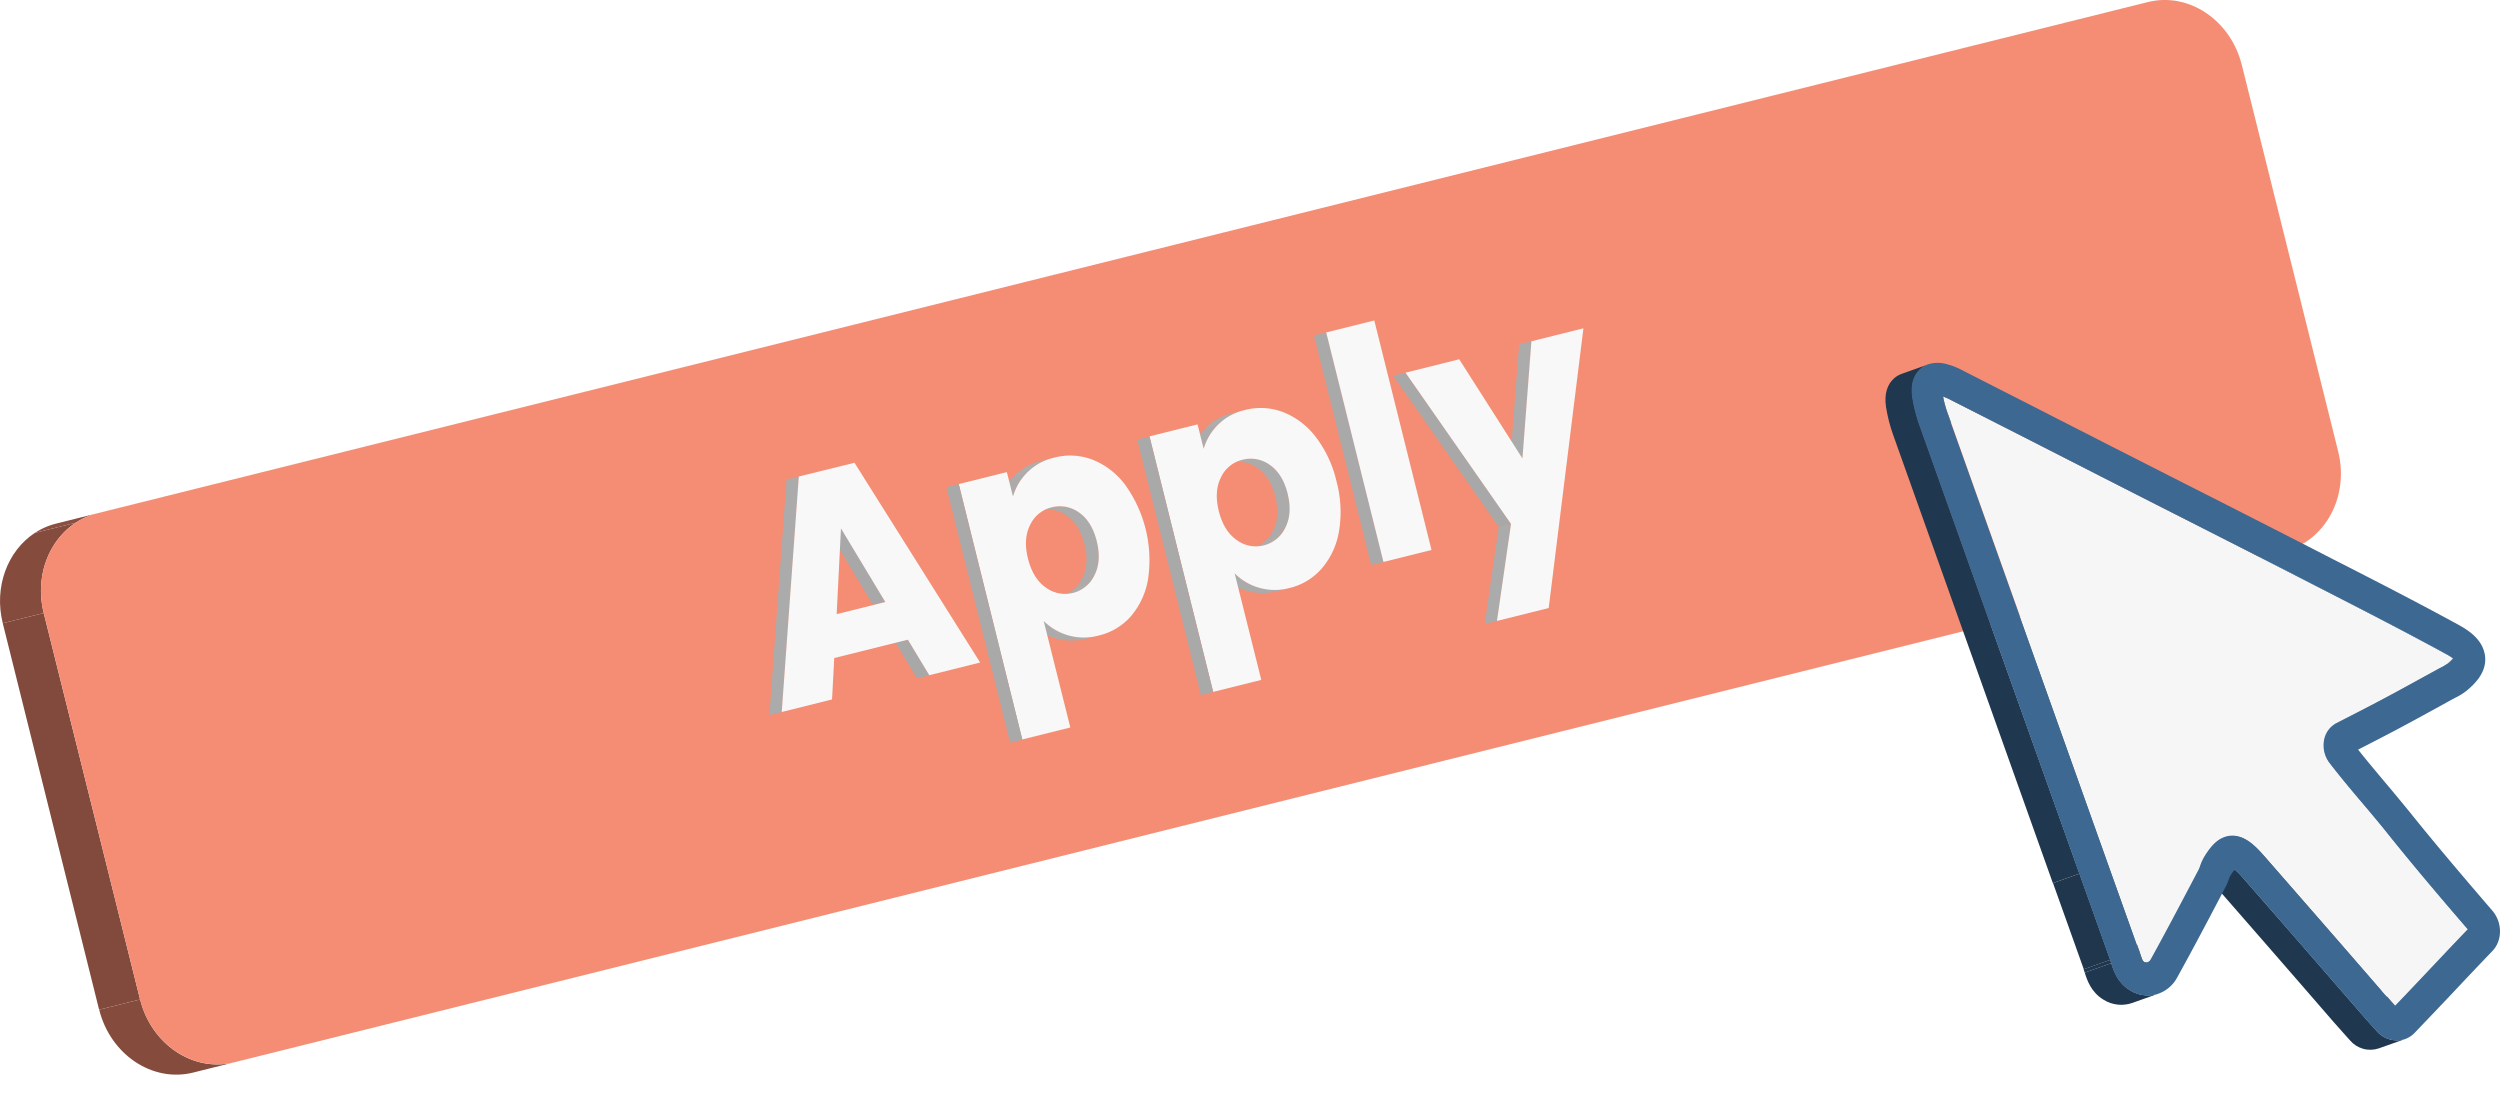 <svg xmlns="http://www.w3.org/2000/svg" xmlns:xlink="http://www.w3.org/1999/xlink" viewBox="0 0 750.92 331.85"><defs><style>.cls-1{fill:none;}.cls-2{isolation:isolate;}.cls-3{fill:#864d3f;}.cls-4{clip-path:url(#clip-path);}.cls-5{fill:#854c3e;}.cls-6{fill:#814a3d;}.cls-7{clip-path:url(#clip-path-2);}.cls-8{fill:#8a4f41;}.cls-9{fill:#f48d73;}.cls-10,.cls-24{mix-blend-mode:multiply;}.cls-10{opacity:0.15;}.cls-11{fill:#adadad;}.cls-12{fill:#ababab;}.cls-13{fill:#a8a8a8;}.cls-14{fill:#f8f8f8;}.cls-15{fill:#a9a9a9;}.cls-16{clip-path:url(#clip-path-3);}.cls-17{clip-path:url(#clip-path-4);}.cls-18{clip-path:url(#clip-path-5);}.cls-19{clip-path:url(#clip-path-6);}.cls-20{clip-path:url(#clip-path-7);}.cls-21{clip-path:url(#clip-path-8);}.cls-22{clip-path:url(#clip-path-9);}.cls-23{clip-path:url(#clip-path-10);}.cls-24{opacity:0.3;}.cls-25{clip-path:url(#clip-path-11);}.cls-26{fill:#20384f;}.cls-27{clip-path:url(#clip-path-12);}.cls-28{clip-path:url(#clip-path-13);}.cls-29{fill:#1f364c;}.cls-30{clip-path:url(#clip-path-14);}.cls-31{clip-path:url(#clip-path-15);}.cls-32{clip-path:url(#clip-path-16);}.cls-33{clip-path:url(#clip-path-17);}.cls-34{fill:#858585;}.cls-35{clip-path:url(#clip-path-18);}.cls-36{clip-path:url(#clip-path-19);}.cls-37{clip-path:url(#clip-path-20);}.cls-38{clip-path:url(#clip-path-21);}.cls-39{clip-path:url(#clip-path-22);}.cls-40{fill:gray;}.cls-41{clip-path:url(#clip-path-23);}.cls-42{fill:#f6f6f6;}.cls-43{clip-path:url(#clip-path-24);}.cls-44{fill:#1f364d;}.cls-45{clip-path:url(#clip-path-25);}.cls-46{clip-path:url(#clip-path-26);}.cls-47{clip-path:url(#clip-path-27);}.cls-48{fill:#3c6892;}</style><clipPath id="clip-path"><path class="cls-1" d="M70.28,319.1,58,322.17c-12.22,3.05-24.85-5.42-28.21-18.9l12.3-3.07C45.43,313.69,58.06,322.15,70.28,319.1Z"/></clipPath><clipPath id="clip-path-2"><path class="cls-1" d="M13.13,184.14.83,187.2c-3.36-13.48,3.81-26.88,16-29.93l12.3-3.07C16.94,157.25,9.77,170.65,13.13,184.14Z"/></clipPath><clipPath id="clip-path-3"><path class="cls-1" d="M379.6,163.81l-3.69.92a9.74,9.74,0,0,0,6.48-5.33l3.69-.92A9.74,9.74,0,0,1,379.6,163.81Z"/></clipPath><clipPath id="clip-path-4"><path class="cls-1" d="M386.08,158.48l-3.69.92q2.16-4.26.68-10.21c-1-4-2.78-6.84-5.34-8.62A9.76,9.76,0,0,0,369.5,139l3.69-.92a9.76,9.76,0,0,1,8.23,1.55c2.57,1.78,4.35,4.64,5.34,8.62S387.52,155.64,386.08,158.48Z"/></clipPath><clipPath id="clip-path-5"><path class="cls-1" d="M387.37,176.61l-3.69.92a17.06,17.06,0,0,1-16.52-4.39l3.69-.92a17.06,17.06,0,0,0,16.52,4.39Z"/></clipPath><clipPath id="clip-path-6"><path class="cls-1" d="M361.53,134.86l-3.69.92a16.75,16.75,0,0,1,12.51-11.72l3.69-.92a16.75,16.75,0,0,0-12.51,11.72Z"/></clipPath><clipPath id="clip-path-7"><path class="cls-1" d="M322.28,178.1l-3.69.92a9.7,9.7,0,0,0,6.47-5.33l3.69-.92A9.7,9.7,0,0,1,322.28,178.1Z"/></clipPath><clipPath id="clip-path-8"><path class="cls-1" d="M328.75,172.77l-3.69.92q2.18-4.24.68-10.21t-5.32-8.62a9.79,9.79,0,0,0-8.24-1.55l3.69-.92a9.79,9.79,0,0,1,8.24,1.55q3.84,2.67,5.32,8.62T328.75,172.77Z"/></clipPath><clipPath id="clip-path-9"><path class="cls-1" d="M330,190.9l-3.69.92a17.06,17.06,0,0,1-9.2-.08,16.85,16.85,0,0,1-7.31-4.31l3.69-.92A17.07,17.07,0,0,0,330,190.9Z"/></clipPath><clipPath id="clip-path-10"><path class="cls-1" d="M304.22,149.15l-3.69.92a16.87,16.87,0,0,1,4.36-7.32,17.12,17.12,0,0,1,8.13-4.4l3.69-.92a16.73,16.73,0,0,0-12.49,11.72Z"/></clipPath><clipPath id="clip-path-11"><path class="cls-1" d="M735,199.49l-8,2.84a14.65,14.65,0,0,0,1.82-1.72l8-2.84A14.65,14.65,0,0,1,735,199.49Z"/></clipPath><clipPath id="clip-path-12"><path class="cls-1" d="M732.09,201.15l-8,2.84c.33-.19.68-.36,1-.54a11,11,0,0,0,1.91-1.12l8-2.84a11.22,11.22,0,0,1-1.9,1.12C732.77,200.79,732.42,201,732.09,201.15Z"/></clipPath><clipPath id="clip-path-13"><path class="cls-1" d="M736.83,197.77l-8,2.84a17.23,17.23,0,0,0-2-1.26c-12.34-6.75-25.08-13.28-37.4-19.58l8-2.85c12.32,6.31,25.06,12.84,37.4,19.59A16,16,0,0,1,736.83,197.77Z"/></clipPath><clipPath id="clip-path-14"><path class="cls-1" d="M703.08,216.61l-8,2.84c4-2,8.16-4.17,12.19-6.31,4.25-2.24,8.54-4.6,12.69-6.89l8-2.84c-4.15,2.29-8.44,4.65-12.69,6.89C711.24,212.44,707.09,214.56,703.08,216.61Z"/></clipPath><clipPath id="clip-path-15"><path class="cls-1" d="M741.33,279.11l-8,2.84c-9.68-11.2-17.84-20.94-24.26-29-2.19-2.73-4.6-5.59-7.14-8.61-3.42-4-7-8.25-10.09-12.32a8.66,8.66,0,0,1-1.7-6.71,7.18,7.18,0,0,1,3.75-5.29l8-2.84a7.18,7.18,0,0,0-3.75,5.29,8.66,8.66,0,0,0,1.7,6.71c3.14,4.07,6.67,8.27,10.09,12.32,2.55,3,5,5.88,7.14,8.61C723.49,258.17,731.65,267.91,741.33,279.11Z"/></clipPath><clipPath id="clip-path-16"><path class="cls-1" d="M719.47,302.13l-8,2.85c3.49-3.63,7.23-7.6,10.87-11.45s7.45-7.9,11-11.58l8-2.84c-3.54,3.67-7.32,7.69-11,11.58S723,298.51,719.47,302.13Z"/></clipPath><clipPath id="clip-path-17"><path class="cls-1" d="M670.27,251l-6,2.16,6-2.16Z"/></clipPath><clipPath id="clip-path-18"><path class="cls-1" d="M662.31,253.87a6.73,6.73,0,0,0-2,.41l8-2.84a6.73,6.73,0,0,1,2-.41l-8,2.84.23-.08.23-.08.23-.08.24-.09.24-.08.25-.09.25-.09.25-.09.76-.27.78-.28.78-.28.78-.28.77-.27.75-.27.73-.26.69-.25c3.92-.18,7,2.76,9.84,6,10.87,12.45,23.2,26.56,35.32,40.57l-7.95,2.84.93-.33,1-.35,1-.37,1-.37,1-.37,1-.36,1-.36.93-.33,0,.05c1.49,1.72,2.73,3.12,4,4.52l-8,2.85c-1.27-1.41-2.51-2.81-4-4.53-12.13-14-24.48-28.15-35.36-40.62C669.35,256.63,666.23,253.69,662.31,253.87Z"/></clipPath><clipPath id="clip-path-19"><path class="cls-1" d="M722.49,312.07l-8,2.84a8,8,0,0,1-8.63-2.42c-1.59-1.75-3.06-3.39-4.92-5.52-12.12-14-24.44-28.14-35.32-40.59a19.5,19.5,0,0,0-2.32-2.34l8-2.84a18.75,18.75,0,0,1,2.32,2.34c10.88,12.45,23.2,26.57,35.32,40.58,1.86,2.14,3.33,3.78,4.92,5.53A8,8,0,0,0,722.49,312.07Z"/></clipPath><clipPath id="clip-path-20"><path class="cls-1" d="M660.45,261.22l-8,2.84a9,9,0,0,0,.43-1.07,14.28,14.28,0,0,1,1.33-2.91c1.49-2.4,3.35-4.85,6-5.8l8-2.84c-2.67.95-4.53,3.4-6,5.8a14.47,14.47,0,0,0-1.33,2.9A8.6,8.6,0,0,1,660.45,261.22Z"/></clipPath><clipPath id="clip-path-21"><path class="cls-1" d="M645.1,289l-8,2.84a1.72,1.72,0,0,0,.93-.8c3.83-6.92,7.61-14.06,11.26-21l3.16-6,8-2.84-3.16,6c-3.65,6.91-7.43,14-11.26,21A1.72,1.72,0,0,1,645.1,289Z"/></clipPath><clipPath id="clip-path-22"><path class="cls-1" d="M695.18,175.77l-8,2.84c-14.05-7.21-28.36-14.48-42.19-21.51q-11-5.58-22-11.19l-18-9.19c-5.16-2.63-10.3-5.26-15.46-7.88L578.16,123a16.16,16.16,0,0,0-2.5-1.11l8-2.84a15.75,15.75,0,0,1,2.5,1.11L597.51,126,613,133.88l18,9.19q11,5.61,22,11.19C666.82,161.29,681.13,168.56,695.18,175.77Z"/></clipPath><clipPath id="clip-path-23"><path class="cls-1" d="M633.15,259.37l-8,2.84q-24-67.35-48-134.71a35.56,35.56,0,0,1-1.48-5.57l8-2.84a35.85,35.85,0,0,0,1.48,5.57Q609.1,192,633.15,259.37Z"/></clipPath><clipPath id="clip-path-24"><path class="cls-1" d="M645.1,289l-8,2.84a1.34,1.34,0,0,1-1.14-.08c-.37-.22-.54-.53-1.15-2.37-.13-.43-.27-.85-.42-1.27l8-2.84c.15.42.29.84.42,1.27.61,1.84.78,2.15,1.15,2.37A1.34,1.34,0,0,0,645.1,289Z"/></clipPath><clipPath id="clip-path-25"><path class="cls-1" d="M624.61,262.41l-8,2.85q-24-67.37-48-134.72a46.92,46.92,0,0,1-2.11-8.27c-.67-4.36.7-6.88,2-8.22a6.82,6.82,0,0,1,2.71-1.76l8-2.85a6.94,6.94,0,0,0-2.71,1.77c-1.27,1.34-2.64,3.86-2,8.22a46.92,46.92,0,0,0,2.11,8.27Q600.56,195.07,624.61,262.41Z"/></clipPath><clipPath id="clip-path-26"><path class="cls-1" d="M634.18,289.3l-8,2.84c-.11-.33-.21-.66-.33-1l8-2.84C634,288.64,634.08,289,634.18,289.3Z"/></clipPath><clipPath id="clip-path-27"><path class="cls-1" d="M648.47,298.41l-8,2.84a10,10,0,0,1-8.54-.91c-3.81-2.26-5-5.84-5.75-8.2l8-2.84c.77,2.36,1.94,5.94,5.75,8.2A10,10,0,0,0,648.47,298.41Z"/></clipPath></defs><g class="cls-2"><g id="Layer_2" data-name="Layer 2"><g id="_6" data-name="6"><g class="cls-2"><polygon class="cls-3" points="29.16 154.21 16.86 157.27 632.85 3.69 645.15 0.62 29.16 154.21"/><g class="cls-2"><g class="cls-4"><g class="cls-2"><path class="cls-5" d="M70.28,319.1,58,322.17c-12.22,3.05-24.85-5.42-28.21-18.9l12.3-3.07c3.36,13.49,16,21.95,28.21,18.9"/></g></g></g><rect class="cls-6" x="15.11" y="183.89" width="12.68" height="119.62" transform="translate(-58.32 12.43) rotate(-14)"/><g class="cls-2"><g class="cls-7"><g class="cls-2"><path class="cls-5" d="M13.13,184.14.83,187.2c-2.72-10.91,1.46-21.77,9.63-27.13L22.77,157c-8.18,5.36-12.36,16.22-9.64,27.14"/><path class="cls-8" d="M22.77,157l-12.31,3.07a20.91,20.91,0,0,1,6.4-2.8l12.3-3.07a21,21,0,0,0-6.39,2.8"/></g></g></g><path class="cls-9" d="M645.16.62C657.38-2.43,670,6,673.37,19.52l28.94,116.07c3.36,13.48-3.82,26.88-16,29.93L70.28,319.1c-12.22,3-24.85-5.41-28.21-18.9L13.13,184.14c-3.36-13.49,3.81-26.89,16-29.94Z"/></g><image class="cls-10" width="251" height="134" transform="translate(217.97 102.85)" /><g class="cls-2"><polygon class="cls-11" points="459.99 102.5 456.3 103.42 471.92 99.53 475.61 98.61 459.99 102.5"/><polygon class="cls-12" points="457.29 137.7 453.6 138.62 456.3 103.42 459.99 102.5 457.29 137.7"/><polygon class="cls-12" points="449.64 186.51 445.95 187.43 450.17 158.28 453.86 157.36 449.64 186.51"/><polygon class="cls-11" points="422.17 111.94 418.48 112.86 434.61 108.83 438.3 107.91 422.17 111.94"/><polygon class="cls-13" points="453.86 157.36 450.17 158.28 418.48 112.86 422.17 111.94 453.86 157.36"/><polygon class="cls-14" points="475.61 98.61 465.18 182.63 449.64 186.51 453.86 157.36 422.17 111.94 438.3 107.91 457.29 137.7 459.99 102.5 475.61 98.61"/></g><g class="cls-2"><rect class="cls-15" x="403.21" y="99.26" width="3.8" height="71.05" transform="translate(-20.57 102.01) rotate(-14)"/><rect class="cls-14" x="406.73" y="97" width="14.88" height="71.05" transform="translate(-19.76 104.13) rotate(-14)"/><polygon class="cls-11" points="398.36 99.86 394.67 100.78 409.11 97.18 412.8 96.26 398.36 99.86"/></g><g class="cls-2"><g class="cls-2"><g class="cls-16"><g class="cls-2"><path class="cls-11" d="M379.6,163.81l-3.69.92a9.34,9.34,0,0,0,4.63-2.68l3.69-.92a9.34,9.34,0,0,1-4.63,2.68"/><path class="cls-12" d="M384.23,161.13l-3.69.92a11.36,11.36,0,0,0,1.85-2.65l3.69-.92a11.07,11.07,0,0,1-1.85,2.65"/></g></g></g><g class="cls-2"><g class="cls-17"><g class="cls-2"><path class="cls-12" d="M386.08,158.48l-3.69.92q2.16-4.26.68-10.21c-1-4-2.78-6.84-5.34-8.62A9.76,9.76,0,0,0,369.5,139l3.69-.92a9.76,9.76,0,0,1,8.23,1.55c2.57,1.78,4.35,4.64,5.34,8.62s.76,7.37-.68,10.21"/></g></g></g><g class="cls-2"><g class="cls-18"><g class="cls-2"><path class="cls-12" d="M387.37,176.61l-3.69.92a17.06,17.06,0,0,1-16.52-4.39l3.69-.92a17.06,17.06,0,0,0,16.52,4.39"/></g></g></g><g class="cls-2"><g class="cls-19"><g class="cls-2"><path class="cls-12" d="M361.53,134.86l-3.69.92a17,17,0,0,1,4-7l3.69-.92a17,17,0,0,0-4,7"/><path class="cls-11" d="M365.56,127.89l-3.69.92.34-.35a17.06,17.06,0,0,1,8.14-4.4l3.69-.92a17.06,17.06,0,0,0-8.14,4.4l-.34.35"/></g></g></g><path class="cls-14" d="M395.19,131.22a34.87,34.87,0,0,1,6.26,13.38,35.28,35.28,0,0,1,.77,14.8,22.93,22.93,0,0,1-5.13,11.27,18.54,18.54,0,0,1-9.72,5.94,17.06,17.06,0,0,1-16.52-4.39l8,32-14.44,3.6-19.13-76.75,14.43-3.6,1.83,7.35A16.75,16.75,0,0,1,374,123.14a18.75,18.75,0,0,1,11.36.63A22.68,22.68,0,0,1,395.19,131.22Zm-9.11,27.26q2.16-4.26.68-10.21c-1-4-2.77-6.84-5.34-8.62a9.76,9.76,0,0,0-8.23-1.55,9.56,9.56,0,0,0-6.44,5.26c-1.42,2.8-1.65,6.19-.66,10.16s2.78,6.86,5.35,8.66a9.63,9.63,0,0,0,8.16,1.63,9.74,9.74,0,0,0,6.48-5.33"/><polygon class="cls-11" points="345.26 131.11 341.57 132.03 356.01 128.43 359.7 127.51 345.26 131.11"/><rect class="cls-15" x="351.09" y="130.4" width="3.8" height="79.1" transform="translate(-30.63 90.44) rotate(-14)"/></g><g class="cls-2"><g class="cls-2"><g class="cls-20"><g class="cls-2"><path class="cls-11" d="M322.28,178.1l-3.69.92a9.44,9.44,0,0,0,4.63-2.67l3.69-.92a9.44,9.44,0,0,1-4.63,2.67"/><path class="cls-12" d="M326.91,175.43l-3.69.92a11.39,11.39,0,0,0,1.84-2.66l3.69-.92a11.39,11.39,0,0,1-1.84,2.66"/></g></g></g><g class="cls-2"><g class="cls-21"><g class="cls-2"><path class="cls-12" d="M328.75,172.77l-3.69.92q2.18-4.24.68-10.21t-5.32-8.62a9.79,9.79,0,0,0-8.24-1.55l3.69-.92a9.79,9.79,0,0,1,8.24,1.55q3.84,2.67,5.32,8.62t-.68,10.21"/></g></g></g><g class="cls-2"><g class="cls-22"><g class="cls-2"><path class="cls-12" d="M330,190.9l-3.69.92a17.06,17.06,0,0,1-9.2-.08,16.85,16.85,0,0,1-7.31-4.31l3.69-.92A17.07,17.07,0,0,0,330,190.9"/></g></g></g><g class="cls-2"><g class="cls-23"><g class="cls-2"><path class="cls-12" d="M304.22,149.15l-3.69.92a16.8,16.8,0,0,1,4-7l3.69-.92a16.8,16.8,0,0,0-4,7"/><path class="cls-11" d="M308.24,142.18l-3.69.92.34-.35a17.12,17.12,0,0,1,8.13-4.4l3.69-.92a17.12,17.12,0,0,0-8.13,4.4l-.34.35"/></g></g></g><path class="cls-14" d="M337.88,145.51a38.82,38.82,0,0,1,7,28.18A23,23,0,0,1,339.78,185,18.53,18.53,0,0,1,330,190.9a17.07,17.07,0,0,1-16.51-4.39l8,32-14.43,3.6L288,145.4l14.43-3.6,1.84,7.35a16.73,16.73,0,0,1,12.49-11.72,18.78,18.78,0,0,1,11.37.63A22.7,22.7,0,0,1,337.88,145.51Zm-9.13,27.26q2.17-4.25.68-10.21t-5.32-8.62a9.79,9.79,0,0,0-8.24-1.55,9.59,9.59,0,0,0-6.44,5.26q-2.15,4.2-.65,10.16t5.34,8.66a9.74,9.74,0,0,0,14.63-3.7"/><polygon class="cls-11" points="287.95 145.4 284.26 146.32 298.69 142.72 302.38 141.8 287.95 145.4"/><rect class="cls-15" x="293.77" y="144.69" width="3.8" height="79.1" transform="translate(-35.79 77) rotate(-14)"/></g><g class="cls-2"><polygon class="cls-13" points="279.13 202.81 275.44 203.73 269.01 193.06 272.7 192.14 279.13 202.81"/><polygon class="cls-13" points="265.92 180.77 262.23 181.69 248.91 159.59 252.6 158.66 265.92 180.77"/><polygon class="cls-11" points="251.31 184.41 247.62 185.33 262.23 181.69 265.92 180.77 251.31 184.41"/><polygon class="cls-11" points="239.94 143.12 236.25 144.04 252.97 139.88 256.66 138.96 239.94 143.12"/><polygon class="cls-12" points="234.81 213.86 231.12 214.78 236.25 144.04 239.94 143.12 234.81 213.86"/><path class="cls-14" d="M256.66,139,294.4,199l-15.27,3.81-6.43-10.67-22.12,5.51-.66,12.44-15.11,3.77,5.13-70.74Zm-5.35,45.46,14.61-3.64-13.32-22.1-1.29,25.74"/></g><image class="cls-24" width="197" height="219" transform="translate(549.97 112.85)" /><g class="cls-2"><g class="cls-2"><g class="cls-25"><g class="cls-2"><path class="cls-26" d="M735,199.49l-8,2.84a14.65,14.65,0,0,0,1.82-1.72l8-2.84a14.65,14.65,0,0,1-1.82,1.72"/></g></g></g><g class="cls-2"><g class="cls-27"><g class="cls-2"><path class="cls-26" d="M732.09,201.15l-8,2.84c.33-.19.68-.36,1-.54a11,11,0,0,0,1.91-1.12l8-2.84a11.22,11.22,0,0,1-1.9,1.12c-.34.18-.69.35-1,.54"/></g></g></g><polygon class="cls-26" points="727.96 203.41 720 206.25 724.13 203.99 732.09 201.15 727.96 203.41"/><g class="cls-2"><g class="cls-28"><g class="cls-2"><path class="cls-26" d="M736.83,197.77l-8,2.84a17.23,17.23,0,0,0-2-1.26c-12.34-6.75-25.08-13.28-37.4-19.58l8-2.85c12.32,6.31,25.06,12.84,37.4,19.59a16,16,0,0,1,2,1.26"/></g></g></g><polygon class="cls-29" points="697.43 176.93 689.47 179.76 687.22 178.61 695.18 175.77 697.43 176.93"/><g class="cls-2"><g class="cls-30"><g class="cls-2"><path class="cls-26" d="M703.08,216.61l-8,2.84c4-2,8.16-4.17,12.19-6.31,4.25-2.24,8.54-4.6,12.69-6.89l8-2.84c-4.15,2.29-8.44,4.65-12.69,6.89-4,2.14-8.18,4.26-12.19,6.31"/></g></g></g><polygon class="cls-26" points="701.89 217.22 693.93 220.06 695.12 219.45 703.08 216.61 701.89 217.22"/><g class="cls-2"><g class="cls-31"><g class="cls-2"><path class="cls-26" d="M741.33,279.11l-8,2.84c-9.68-11.2-17.84-20.94-24.26-29-2.19-2.73-4.6-5.59-7.14-8.61-3.42-4-7-8.25-10.09-12.32a8.66,8.66,0,0,1-1.7-6.71,7.18,7.18,0,0,1,3.75-5.29l8-2.84a7.18,7.18,0,0,0-3.75,5.29,8.66,8.66,0,0,0,1.7,6.71c3.14,4.07,6.67,8.27,10.09,12.32,2.55,3,5,5.88,7.14,8.61,6.42,8,14.58,17.76,24.26,29"/></g></g></g><g class="cls-2"><g class="cls-32"><g class="cls-2"><path class="cls-26" d="M719.47,302.13l-8,2.85c3.49-3.63,7.23-7.6,10.87-11.45s7.45-7.9,11-11.58l8-2.84c-3.54,3.67-7.32,7.69-11,11.58s-7.38,7.82-10.87,11.44"/></g></g></g><g class="cls-2"><g class="cls-33"><g class="cls-2"><path class="cls-34" d="M719.47,302.13l-8,2.85c-1.27-1.41-2.51-2.81-4-4.53-12.13-14-24.48-28.15-35.36-40.62-2.8-3.2-5.92-6.14-9.84-6a6.73,6.73,0,0,0-2,.41l8-2.84a6.73,6.73,0,0,1,2-.41c3.92-.18,7,2.76,9.84,6,10.88,12.47,23.23,26.59,35.36,40.62,1.49,1.72,2.73,3.12,4,4.52"/></g></g></g><g class="cls-2"><g class="cls-35"><g class="cls-2"><path class="cls-34" d="M719.47,302.13l-8,2.85c-1.27-1.41-2.51-2.81-4-4.53-12.13-14-24.48-28.15-35.36-40.62-2.8-3.2-5.92-6.14-9.84-6a6.73,6.73,0,0,0-2,.41l8-2.84a6.73,6.73,0,0,1,2-.41c3.92-.18,7,2.76,9.84,6,10.88,12.47,23.23,26.59,35.36,40.62,1.49,1.72,2.73,3.12,4,4.52"/></g></g></g><g class="cls-2"><g class="cls-36"><g class="cls-2"><path class="cls-26" d="M722.49,312.07l-8,2.84a8,8,0,0,1-8.63-2.42c-1.59-1.75-3.06-3.39-4.92-5.52-12.12-14-24.44-28.14-35.32-40.59a19.5,19.5,0,0,0-2.32-2.34l8-2.84a18.75,18.75,0,0,1,2.32,2.34c10.88,12.45,23.2,26.57,35.32,40.58,1.86,2.14,3.33,3.78,4.92,5.53a8,8,0,0,0,8.63,2.42"/></g></g></g><g class="cls-2"><g class="cls-37"><g class="cls-2"><path class="cls-26" d="M660.45,261.22l-8,2.84a9,9,0,0,0,.43-1.07,14.28,14.28,0,0,1,1.33-2.91c1.49-2.4,3.35-4.85,6-5.8l8-2.84c-2.67.95-4.53,3.4-6,5.8a14.47,14.47,0,0,0-1.33,2.9,8.6,8.6,0,0,1-.43,1.08"/></g></g></g><g class="cls-2"><g class="cls-38"><g class="cls-2"><path class="cls-26" d="M645.1,289l-8,2.84a1.72,1.72,0,0,0,.93-.8c3.83-6.92,7.61-14.06,11.26-21l3.16-6,8-2.84-3.16,6c-3.65,6.91-7.43,14-11.26,21a1.72,1.72,0,0,1-.93.8"/></g></g></g><g class="cls-2"><g class="cls-39"><g class="cls-2"><path class="cls-26" d="M695.18,175.77l-8,2.84c-14.05-7.21-28.36-14.48-42.19-21.51q-11-5.58-22-11.19l-18-9.19c-5.16-2.63-10.3-5.26-15.46-7.88L578.16,123a16.16,16.16,0,0,0-2.5-1.11l8-2.84a15.75,15.75,0,0,1,2.5,1.11L597.51,126,613,133.88l18,9.19q11,5.61,22,11.19c13.83,7,28.14,14.3,42.19,21.51"/></g></g></g><rect class="cls-40" x="629.56" y="259.99" width="8.45" height="27.5" transform="translate(-55.13 228.93) rotate(-19.64)"/><g class="cls-2"><g class="cls-41"><g class="cls-2"><path class="cls-34" d="M633.15,259.37l-8,2.84q-24-67.35-48-134.71a35.56,35.56,0,0,1-1.48-5.57l8-2.84a35.85,35.85,0,0,0,1.48,5.57q24,67.36,48,134.71"/></g></g></g><path class="cls-42" d="M583.62,119.09a15.75,15.75,0,0,1,2.5,1.11L597.51,126,613,133.88l18,9.19q11,5.61,22,11.19c13.83,7,28.14,14.3,42.19,21.51l2.25,1.15c12.32,6.31,25.06,12.84,37.4,19.59a16,16,0,0,1,2,1.26,14.65,14.65,0,0,1-1.82,1.72,11.22,11.22,0,0,1-1.9,1.12c-.34.18-.69.35-1,.54L728,203.41c-4.15,2.29-8.44,4.65-12.69,6.89-4,2.14-8.18,4.26-12.19,6.31l-1.19.61a7.18,7.18,0,0,0-3.75,5.29,8.66,8.66,0,0,0,1.7,6.71c3.14,4.07,6.67,8.27,10.09,12.32,2.55,3,5,5.88,7.14,8.61,6.42,8,14.58,17.76,24.26,29-3.54,3.67-7.32,7.69-11,11.58s-7.38,7.82-10.87,11.44c-1.27-1.4-2.51-2.8-4-4.52-12.13-14-24.48-28.15-35.36-40.62-2.8-3.2-5.92-6.14-9.84-6a6.73,6.73,0,0,0-2,.41c-2.67.95-4.53,3.4-6,5.8a14.47,14.47,0,0,0-1.33,2.9,8.6,8.6,0,0,1-.43,1.08l-3.16,6c-3.65,6.91-7.43,14-11.25,21a1.77,1.77,0,0,1-.94.8,1.34,1.34,0,0,1-1.14-.08c-.37-.22-.54-.53-1.15-2.37-.13-.43-.27-.85-.42-1.27l-9.24-25.9q-24-67.35-48-134.71A35.85,35.85,0,0,1,583.62,119.09Z"/><g class="cls-2"><g class="cls-43"><g class="cls-2"><path class="cls-34" d="M645.1,289l-8,2.84a1.34,1.34,0,0,1-1.14-.08c-.37-.22-.54-.53-1.15-2.37-.13-.43-.27-.85-.42-1.27l8-2.84c.15.42.29.84.42,1.27.61,1.84.78,2.15,1.15,2.37a1.34,1.34,0,0,0,1.14.08"/></g></g></g><rect class="cls-44" x="621.03" y="263.04" width="8.45" height="27.5" transform="translate(-56.65 226.24) rotate(-19.64)"/><g class="cls-2"><g class="cls-45"><g class="cls-2"><path class="cls-26" d="M624.61,262.41l-8,2.85q-24-67.37-48-134.72a46.92,46.92,0,0,1-2.11-8.27c-.67-4.36.7-6.88,2-8.22a6.82,6.82,0,0,1,2.71-1.76l8-2.85a6.94,6.94,0,0,0-2.71,1.77c-1.27,1.34-2.64,3.86-2,8.22a46.92,46.92,0,0,0,2.11,8.27q24,67.36,48.05,134.71"/></g></g></g><g class="cls-2"><g class="cls-46"><g class="cls-2"><path class="cls-26" d="M634.18,289.3l-8,2.84c-.11-.33-.21-.66-.33-1l8-2.84c.12.32.23.65.33,1"/></g></g></g><g class="cls-2"><g class="cls-47"><g class="cls-2"><path class="cls-26" d="M648.47,298.41l-8,2.84a10,10,0,0,1-8.54-.91c-3.81-2.26-5-5.84-5.75-8.2l8-2.84c.77,2.36,1.94,5.94,5.75,8.2a10,10,0,0,0,8.54.91"/></g></g></g><path class="cls-48" d="M738.57,187.74c3.07,1.68,7.24,4.48,7.85,9.26s-2.89,8.29-5.57,10.5a19,19,0,0,1-3.37,2.09l-.84.44-4.12,2.27c-4.18,2.29-8.5,4.67-12.81,6.95-3.79,2-7.66,4-11.41,5.91,2.6,3.29,5.46,6.68,8.24,10,2.6,3.07,5,6,7.31,8.81,6.49,8.12,14.82,18,24.73,29.51,3.11,3.57,3.12,9.06,0,12.24-3.7,3.84-7.74,8.12-11.64,12.26s-8,8.43-11.69,12.28a7.31,7.31,0,0,1-2.8,1.83,8,8,0,0,1-8.63-2.42c-1.59-1.75-3.06-3.39-4.92-5.53-12.12-14-24.44-28.13-35.32-40.58a18.75,18.75,0,0,0-2.32-2.34,12.26,12.26,0,0,0-1.38,1.91,8.61,8.61,0,0,0-.46,1.12,16.24,16.24,0,0,1-1,2.3q-1.59,3-3.16,6c-3.67,7-7.47,14.13-11.34,21.12a10.29,10.29,0,0,1-5.52,4.77,10,10,0,0,1-8.54-.91c-3.81-2.26-5-5.84-5.75-8.2-.1-.33-.21-.66-.33-1l-9.24-25.91q-24-67.35-48.05-134.71a46.92,46.92,0,0,1-2.11-8.27c-.67-4.36.7-6.88,2-8.22a6.94,6.94,0,0,1,2.71-1.77,9.44,9.44,0,0,1,5.1-.21,21.28,21.28,0,0,1,5.38,2.06l11.38,5.8q7.74,3.93,15.47,7.89l18,9.19,22,11.18c13.85,7,28.17,14.31,42.23,21.52l2.25,1.16C713.31,174.36,726.1,180.92,738.57,187.74ZM735,199.49a14.65,14.65,0,0,0,1.82-1.72,16,16,0,0,0-2-1.26c-12.34-6.75-25.08-13.28-37.4-19.59l-2.25-1.15c-14-7.21-28.36-14.48-42.19-21.51q-11-5.58-22-11.19l-18-9.19L597.51,126l-11.39-5.79a15.75,15.75,0,0,0-2.5-1.11,35.85,35.85,0,0,0,1.48,5.57q24,67.36,48,134.71l9.24,25.9c.15.42.29.84.42,1.27.61,1.84.78,2.15,1.15,2.37a1.34,1.34,0,0,0,1.14.08,1.72,1.72,0,0,0,.93-.8c3.83-6.92,7.61-14.06,11.26-21l3.16-6a8.6,8.6,0,0,0,.43-1.08,14.47,14.47,0,0,1,1.33-2.9c1.49-2.4,3.35-4.85,6-5.8a6.73,6.73,0,0,1,2-.41c3.92-.18,7,2.76,9.84,6,10.88,12.47,23.23,26.59,35.36,40.62,1.49,1.72,2.73,3.12,4,4.52,3.49-3.62,7.23-7.59,10.87-11.44s7.45-7.91,11-11.58c-9.68-11.2-17.84-20.94-24.26-29-2.19-2.73-4.59-5.59-7.14-8.61-3.42-4-6.95-8.25-10.09-12.32a8.66,8.66,0,0,1-1.7-6.71,7.18,7.18,0,0,1,3.75-5.29l1.19-.61c4-2.05,8.16-4.17,12.19-6.31,4.25-2.24,8.54-4.6,12.69-6.89l4.13-2.26c.33-.19.68-.36,1-.54a11.22,11.22,0,0,0,1.9-1.12"/></g></g></g></g></svg>